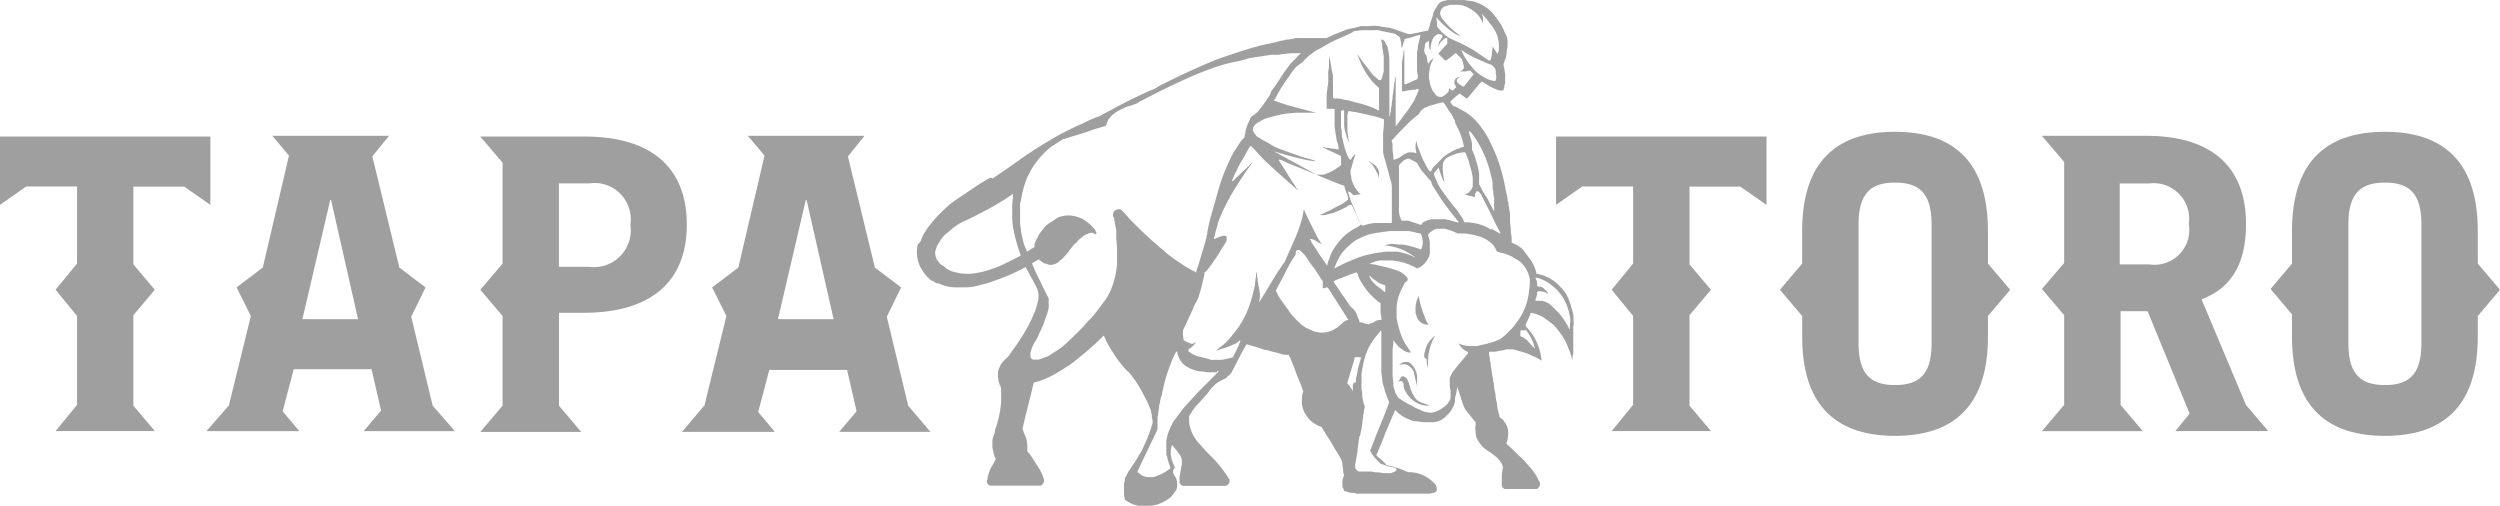 <svg xmlns="http://www.w3.org/2000/svg" viewBox="0 0 136.258 27.563"><defs><style>.a{fill:#9f9f9f;}</style></defs><g transform="translate(0 -0.3)"><path class="a" d="M154.008,17.824v-.26a1.263,1.263,0,0,0-.087-.389,3.81,3.81,0,0,0-.216-.649,1.647,1.647,0,0,0-.389-.563,2.227,2.227,0,0,0-1.082-.692c-.087,0-.13-.043-.216-.043a.042.042,0,0,1-.043-.043v-.043a2.3,2.3,0,0,0-.346-.736l-.043-.043a2.4,2.4,0,0,0-.26-.346c0-.043-.043-.043-.043-.087a1.815,1.815,0,0,0-.606-.389.042.042,0,0,1-.043-.043v-.087a1.472,1.472,0,0,0-.043-.433v-.173c0-.13-.043-.3-.043-.433v-.389c0-.087-.043-.216-.043-.3s-.043-.173-.043-.26a.26.26,0,0,0-.043-.173,1.555,1.555,0,0,0-.087-.476,10.776,10.776,0,0,0-.389-1.6,10.568,10.568,0,0,0-.433-1.038,5.1,5.1,0,0,0-.476-.822,4.584,4.584,0,0,0-.433-.519,2.778,2.778,0,0,0-.563-.433c-.173-.087-.3-.173-.476-.26h-.043c-.043,0-.043-.043-.087-.043-.043-.043-.087-.13-.13-.173h0V5.839a.042.042,0,0,1,.043-.043,2.8,2.8,0,0,1,.389-.346l.043-.043h.043a.042.042,0,0,1,.043.043c.087.043.173.13.26.173l.043.043h.043l.043-.043.649-.779.087-.087h.043c.043,0,.043.043.087.043a3.805,3.805,0,0,0,.433.26,2.108,2.108,0,0,0,.3.13.549.549,0,0,0,.26.043h.043a.042.042,0,0,0,.043-.043V5.146c.043-.043.043-.087.043-.173,0-.043.043-.13.043-.173V4.367c0-.087-.043-.216-.043-.3s-.043-.13-.043-.216V3.762c.043-.087.043-.13.087-.216a1.537,1.537,0,0,0,.087-.433c0-.13.043-.216.043-.346V2.55a.815.815,0,0,0-.087-.346,2.109,2.109,0,0,1-.13-.3c-.043-.043-.043-.087-.087-.173a5.755,5.755,0,0,0-.606-.822,2.4,2.4,0,0,0-.346-.26,2.021,2.021,0,0,0-.433-.216,1.263,1.263,0,0,0-.389-.087c-.087,0-.216-.043-.3-.043h-.865c-.087,0-.13.043-.216.043a.551.551,0,0,0-.389.3c-.043.087-.087.13-.13.216a.615.615,0,0,0-.087.26l-.13.389c-.043.087-.043.216-.087.3,0,.043-.043.087-.043.13a.042.042,0,0,1-.043.043H146c-.3.043-.563.13-.865.173h-.13c-.043,0-.087-.043-.13-.043-.26-.087-.476-.173-.736-.26-.13-.043-.3-.043-.433-.087a.549.549,0,0,1-.26-.043h-.043a2.446,2.446,0,0,0-.563,0H142.5a.39.39,0,0,0-.216.043c-.216.043-.389.087-.606.13l-.649.26c-.13.043-.26.13-.389.173-.043,0-.043.043-.087.043h-1.514a.953.953,0,0,0-.346.043c-.087,0-.173.043-.26.043a.39.39,0,0,0-.216.043,1.263,1.263,0,0,0-.389.087c-.216.043-.389.087-.606.13-.26.043-.476.13-.692.173-.692.216-1.385.433-2.077.692-1.038.433-2.077.909-3.072,1.428a1.881,1.881,0,0,1-.3.173c-.043,0-.087.043-.13.043q-1.168.519-2.337,1.168l-.26.13c-.043.043-.087.043-.13.087a6.9,6.9,0,0,0-1,.433c-.433.173-.822.389-1.255.606-.519.3-1.038.606-1.558.952l-.389.26c-.606.433-1.212.865-1.817,1.255-.433.26-.822.519-1.255.779a2.477,2.477,0,0,1-.649.692c0,.043.043.087.043.173.043.26.087.476.13.736.389-.173.779-.346,1.168-.563a14.608,14.608,0,0,0,1.774-1.038l.043-.043h0v.216a2.857,2.857,0,0,0-.043.606v.563a3.34,3.34,0,0,0,.087.649,8.247,8.247,0,0,0,.433,1.471,3.835,3.835,0,0,0,.346.736,4.717,4.717,0,0,0,.26.476c.043.13.13.216.173.346.043.087.087.13.087.216a.736.736,0,0,1,.043.3.953.953,0,0,1-.043.346,4.019,4.019,0,0,1-.173.563c-.087.173-.173.389-.26.563a11.094,11.094,0,0,1-.952,1.514c-.043.087-.13.173-.173.26l-.087.087-.087.087-.043.043-.13.13a1.341,1.341,0,0,0-.26.563v.216a1.538,1.538,0,0,0,.087.433c0,.043,0,.043.043.087a.736.736,0,0,1,.043.3v.606c0,.13-.043.26-.043.389a6.916,6.916,0,0,1-.216.909,1.018,1.018,0,0,0-.087.346c0,.043-.043.087-.043.13a.815.815,0,0,0-.087.346v.3c0,.087.043.173.043.26.043.087.043.216.087.3a.042.042,0,0,0,.043.043v.087c0,.043-.043.043-.043.087-.087.173-.173.3-.26.476l-.13.389a.39.39,0,0,1-.043.216v.043a.288.288,0,0,0,.173.216h2.726c.087,0,.13-.043.173-.13.043-.043.043-.087.043-.173v-.043c0-.043-.043-.087-.043-.13a2.907,2.907,0,0,0-.26-.519c-.173-.26-.346-.563-.519-.779-.043-.043-.043-.087-.087-.087v-.13a2.106,2.106,0,0,0-.043-.519c-.043-.173-.13-.3-.173-.476,0-.043-.043-.043-.043-.087v-.043c.043-.173.087-.346.13-.563l.26-1.038c.087-.3.13-.563.216-.865v-.043h.043a4.426,4.426,0,0,0,.909-.346c.26-.13.519-.3.736-.433a5.757,5.757,0,0,0,.822-.606A14.405,14.405,0,0,0,128.3,18.69l.087-.087h.043v.043a5.543,5.543,0,0,0,.476.865,5.756,5.756,0,0,0,.606.822c.087.087.13.173.216.216l.087.087a6.612,6.612,0,0,1,.822,1.3,4.367,4.367,0,0,1,.3.649.26.26,0,0,1,.043.173.549.549,0,0,1,.043.26c0,.087.043.13.043.216v.13a8.559,8.559,0,0,1-.519,1.341,1.754,1.754,0,0,1-.216.389,3.8,3.8,0,0,1-.26.433c-.043.087-.13.173-.173.26s-.13.173-.173.26l-.13.26a.26.26,0,0,0-.043.173c0,.043-.043.13-.043.173v.606a1.874,1.874,0,0,0,.043.216v.043c0,.043,0,.043.043.043a1.754,1.754,0,0,0,.389.216,2.758,2.758,0,0,0,.3.087h.692c.087,0,.173-.043.26-.043a2.647,2.647,0,0,0,.519-.216c.087-.043.173-.13.26-.173a1.147,1.147,0,0,0,.216-.26c.043-.043.087-.13.13-.173a.642.642,0,0,0,.043-.3v-.087a.8.8,0,0,0-.087-.3c-.043-.043-.043-.087-.087-.13,0-.043-.043-.087-.043-.13v-.087c0-.043,0-.087.043-.087,0-.043.043-.043.043-.087v-.043c0-.043-.043-.043-.043-.087a2.981,2.981,0,0,1-.13-.346c0-.087-.043-.173-.043-.26h0a1.472,1.472,0,0,1,.043-.433v-.043h.043c.087.087.173.216.26.3.043.087.13.173.173.26a.615.615,0,0,1,.087.26v.173c0,.087-.043.173-.043.26a1.874,1.874,0,0,1-.043.216c0,.087-.043.216-.043.3v.26a.338.338,0,0,0,.173.173h2.293a.238.238,0,0,0,.216-.13c.043-.043.043-.087.043-.173,0-.043,0-.043-.043-.087,0-.043-.043-.043-.043-.087a6.189,6.189,0,0,0-.476-.649,5.183,5.183,0,0,0-.476-.519l-.173-.173c-.173-.173-.3-.346-.476-.519a2.628,2.628,0,0,1-.3-.433,2.109,2.109,0,0,1-.173-.476.953.953,0,0,1-.043-.346v-.216c.043-.043.043-.087.087-.13a2.778,2.778,0,0,1,.433-.563c.13-.13.26-.3.389-.433l.087-.087a2.4,2.4,0,0,1,.26-.346,1.7,1.7,0,0,1,.433-.346l.26-.13c.043,0,.043-.043.087-.043l.043-.043c0-.043.043-.043.087-.087l.087-.087.043-.043c0-.043.043-.043.043-.087.26-.476.476-.952.736-1.385,0-.043.043-.043.043-.087h.087c.216.087.476.13.692.216a1.018,1.018,0,0,0,.346.087c.26.087.519.13.779.216a.844.844,0,0,0,.346.043h.043a.042.042,0,0,1,.043.043c0,.043,0,.043.043.087l.26.649c.13.389.3.736.433,1.125.043.087.043.087,0,.173a2.106,2.106,0,0,0-.043.519,1.152,1.152,0,0,0,.13.519,1.921,1.921,0,0,0,.346.476,1.787,1.787,0,0,0,.476.3c.043,0,.043,0,.087.043h.043c0,.043.043.043.043.087.173.3.389.606.563.909.13.26.3.476.433.736a.615.615,0,0,1,.087.26c0,.13.043.26.043.389a.39.39,0,0,0,.043.216v.043c0,.043-.043.087-.043.13s-.043.087-.043.13v.389a.042.042,0,0,1,.043.043c0,.043,0,.043.043.087v.043c0,.043.043.043.087.043a.151.151,0,0,1,.087.043c.087,0,.13.043.216.043a.736.736,0,0,1,.3.043h3.851a.736.736,0,0,0,.3-.043.159.159,0,0,0,.13-.043.042.042,0,0,0,.043-.043c.043,0,.043-.043.043-.087v-.13c-.043-.043-.043-.13-.087-.173l-.13-.13a2.4,2.4,0,0,0-.346-.26,1.968,1.968,0,0,0-.822-.26h-.173c-.087-.043-.216-.087-.3-.13a4.254,4.254,0,0,0-.692-.216c-.043,0-.13-.043-.173-.043s-.043,0-.043-.043l-.043-.043a3.9,3.9,0,0,0-.433-.389l-.043-.043v-.043a.151.151,0,0,1,.043-.087c.13-.346.3-.692.433-1.082.173-.389.346-.822.519-1.212a.042.042,0,0,1,.043-.043h0l.043.043a1.712,1.712,0,0,0,.649.433,1.152,1.152,0,0,0,.519.13,2.467,2.467,0,0,0,.563.043h.173a1.043,1.043,0,0,0,.779-.3l.216-.216a1.6,1.6,0,0,0,.3-.606v-.087a.549.549,0,0,1,.043-.26c.043-.173.043-.3.087-.476v-.043h0v.087c.13.346.216.692.346,1.038l.087.173.519.649c.043.043.043.043.043.087v.087a1.442,1.442,0,0,0,0,.433.835.835,0,0,0,.13.433,2.377,2.377,0,0,0,.3.389c.043.043.13.087.173.13s.087.043.13.087a2.4,2.4,0,0,1,.346.26c.087.043.13.13.216.216.043.043.087.13.13.173,0,.043.043.087.043.13s.043.087,0,.13c0,.13-.043.3-.043.433v.433a.237.237,0,0,0,.173.26h1.688c.087,0,.13-.043.173-.13a.159.159,0,0,0,.043-.13.26.26,0,0,0-.043-.173c-.043-.043-.043-.087-.087-.173a3.072,3.072,0,0,0-.433-.606c-.13-.13-.216-.26-.346-.389l-.13-.13c-.26-.216-.476-.476-.736-.692l-.043-.043v-.043c0-.043.043-.087.043-.13a1.775,1.775,0,0,0,.043-.476.911.911,0,0,0-.216-.563.338.338,0,0,0-.173-.173l-.087-.087v-.043c0-.043-.043-.13-.043-.173a2.172,2.172,0,0,1-.087-.519,2.172,2.172,0,0,1-.087-.519,2.532,2.532,0,0,1-.087-.563c-.043-.13-.043-.3-.087-.433,0-.13-.043-.216-.043-.346,0-.087-.043-.13-.043-.216a.549.549,0,0,0-.043-.26.845.845,0,0,0-.043-.3v-.13a.042.042,0,0,1,.043-.043h.13a.953.953,0,0,0,.346-.043,1.9,1.9,0,0,0,.433-.087h.346c.173.043.3.087.476.13a3,3,0,0,1,.563.216,2.022,2.022,0,0,1,.433.216.042.042,0,0,1,.043.043h.043V19.9a3.151,3.151,0,0,0-.3-1.038,2.843,2.843,0,0,0-.519-.736l-.043-.043V18c.043-.13.13-.26.173-.389.043-.043.043-.13.087-.173v-.043a.042.042,0,0,1,.043-.043,1.912,1.912,0,0,1,.692.26l.519.389a4.6,4.6,0,0,1,.389.476,2.993,2.993,0,0,1,.433.822,2.44,2.44,0,0,1,.173.519c0,.043,0,.043.043.087h0v-.043a.549.549,0,0,1,.043-.26V18.084C154.051,17.824,154.008,17.824,154.008,17.824ZM148.3,7.44h0a.134.134,0,0,0,.087.043,2.4,2.4,0,0,1,.26.346,5.543,5.543,0,0,1,.476.865,6.308,6.308,0,0,1,.3.822l.13.519a1.2,1.2,0,0,1,.043.389.736.736,0,0,0,.043.3v.043a.736.736,0,0,0,.043.3v.736h0l-.043-.043c-.087-.216-.216-.389-.3-.606-.043-.043-.043-.087-.087-.13a4.325,4.325,0,0,1-.346-.606c0-.043-.043-.043-.043-.087V9.776a3.665,3.665,0,0,0-.173-.736,2.109,2.109,0,0,0-.173-.476c0-.043-.043-.087-.043-.13v-.26a1.264,1.264,0,0,0-.087-.389,1.945,1.945,0,0,1-.087-.346Zm-.173,1.212a3.391,3.391,0,0,1,.216.606c.043.173.087.3.13.476,0,.087.043.173.043.26v.389a.26.26,0,0,1-.043.173c0,.043-.043.087-.087.13a.432.432,0,0,1-.216.173c-.043,0-.043,0-.087.043h0a.159.159,0,0,1,.13.043c.087,0,.13.043.216.043.043,0,.087.043.173.043h.043V10.9c0-.043,0-.087.043-.087v-.043c0-.043.043-.043.087-.043h.043l.043.043c.043.043.043.087.087.087.043.043.043.13.087.173l.26.519c.216.389.389.822.606,1.212l.13.26h-.043c-.173-.087-.3-.173-.476-.26h0v.043h-.043l-.043-.043a2.679,2.679,0,0,0-.822-.3c-.087,0-.216-.043-.3-.043h-.216a.042.042,0,0,1-.043-.043c-.043-.043-.043-.13-.087-.173-.043-.087-.13-.173-.173-.26a2.377,2.377,0,0,0-.3-.389c-.13-.173-.3-.389-.433-.563-.087-.13-.216-.3-.3-.433a2.909,2.909,0,0,1-.26-.519c-.043-.087-.043-.13-.087-.216V9.733h0c.087-.087.173-.216.26-.3h0v.043l.13.389c.043.087.043.13.087.216,0,.043.043.087.087.13h0c0-.087-.043-.173-.043-.26a2.856,2.856,0,0,1-.043-.606.39.39,0,0,1,.043-.216c0-.043.043-.043.043-.087.043-.043.043-.087.13-.13.043-.043.087-.043.13-.087.13-.043.216-.087.346-.13a1.28,1.28,0,0,1,.433-.087h.043C148.123,8.608,148.123,8.608,148.123,8.651Zm-4.414,5.019c.087,0,.216.043.3.043a3.187,3.187,0,0,1,.606.173,3.579,3.579,0,0,1,.692.389l.043.043h-.043a.042.042,0,0,1-.043-.043,3.808,3.808,0,0,0-.649-.216,1.075,1.075,0,0,0-.346-.043h-.3a1.775,1.775,0,0,0-.476.043c-.13,0-.216.043-.346.043-.173.043-.389.087-.562.13a9.387,9.387,0,0,0-1.514.649c-.043,0-.043.043-.087.043h0v-.043a3.277,3.277,0,0,1,.389-.779,3.76,3.76,0,0,1,.736-.692,4.368,4.368,0,0,1,.649-.3,3.032,3.032,0,0,1,.606-.13c.087,0,.173-.043.26-.043.13,0,.26-.043.389-.043h.909a.736.736,0,0,1,.3.043.26.26,0,0,1,.173.043c.087,0,.173.043.26.043a.042.042,0,0,1,.043.043,1.263,1.263,0,0,1,.087.389v.087a.815.815,0,0,1-.087.346h-.043a4.727,4.727,0,0,0-.736-.216,1.2,1.2,0,0,0-.389-.043c-.173,0-.3-.043-.476-.043-.13.043-.26.043-.346.087Zm-.433,2.207-.26-.26c-.043-.087-.087-.13-.13-.216v-.087a1.617,1.617,0,0,0,.3.26c.087.043.173.13.26.173s.173.043.216.087h.043l.043.043h0v.3l-.043.043h0A2.5,2.5,0,0,0,143.276,15.877Zm.26,1.817h0c0,.043,0,.043-.043.043h-.087c-.043,0-.13.043-.173.043-.043.043-.087.043-.13.087a.159.159,0,0,1-.13.043c-.043,0-.043.043-.087.043a.06.06,0,0,1-.087,0h-.13a.615.615,0,0,0-.26-.087h-.043l-.043-.043v-.043c0-.043,0-.043-.043-.087a2.981,2.981,0,0,0-.13-.346.636.636,0,0,0-.216-.26L141.849,17c-.13-.173-.26-.389-.389-.563-.173-.216-.3-.476-.476-.692,0-.043-.043-.043-.043-.087v-.043c.043,0,.043,0,.087-.043.13-.043.216-.087.346-.13.216-.087.433-.173.692-.26.043,0,.043,0,.087-.043h.043c0,.043,0,.043.043.087a1.6,1.6,0,0,0,.216.476,3.745,3.745,0,0,0,.3.433,3.458,3.458,0,0,0,.563.563c.043.043.087.087.13.087l.043.043v.563A.845.845,0,0,1,143.536,17.695ZM142.411,10.9l-.087-.087a1.554,1.554,0,0,1-.3-.433,1.375,1.375,0,0,1-.13-.389c0-.087-.043-.216-.043-.3a.39.39,0,0,1,.043-.216c.043-.173.087-.3.13-.476.043-.087.043-.173.087-.26V8.694h0a1.148,1.148,0,0,0-.216.26.042.042,0,0,1-.043.043h-.043a.042.042,0,0,0-.043-.043c-.043-.087-.087-.216-.13-.3a5.233,5.233,0,0,1-.216-.779,1.075,1.075,0,0,1-.043-.346.549.549,0,0,0-.043-.26V6.358l.043-.043h.087a.042.042,0,0,1,.043.043v.736a1.556,1.556,0,0,0,.087.476c.043.087.043.216.087.3.043.043.043.13.087.173h0c0-.087-.043-.173-.043-.26,0-.13-.043-.26-.043-.389V6.661a.549.549,0,0,1,.043-.26V6.358h.087c.173.043.346.043.476.087.216.043.389.087.606.13l.519.13c.087.043.13.043.216.087h.043v.043a3.722,3.722,0,0,1-.043.692v.952a.845.845,0,0,0,.043.3v.043c.043.087.043.173.087.26.043.216.13.433.173.649.043.173.087.346.13.476a1.2,1.2,0,0,1,.043.389v1.817a.042.042,0,0,1-.043.043h-.779a1.96,1.96,0,0,0-.692.13h-.13a.042.042,0,0,0-.043-.043c-.087-.216-.173-.389-.26-.606-.087-.26-.216-.476-.3-.736l-.13-.389v-.087h0c.043,0,.043.043.087.043.087.043.13.13.216.173a1.9,1.9,0,0,1,.389-.043Zm3.289,1.644h-.043c-.043,0-.087-.043-.13-.043l-.389-.13a.642.642,0,0,0-.3-.043h-.173a.042.042,0,0,1-.043-.043c0-.043-.043-.043-.043-.087s-.043-.087-.043-.13a1.2,1.2,0,0,1-.043-.389V9.3l.26-.26c.043,0,.043-.043.087-.043a.151.151,0,0,0,.087-.043h.043a.26.26,0,0,1,.173.043l.26.13c.043.043.087.043.087.087.043.043.043.087.087.13.043.087.087.13.13.216s.13.13.173.216c.13.13.216.26.346.389l.043.043v.043h0c0,.087.043.13.087.216.173.26.3.476.476.736.043.043.043.087.087.13.26.346.519.692.779,1l.043.043v.043h-.087c-.13-.043-.3-.087-.433-.13-.087,0-.173-.043-.26-.043h-.649a1.275,1.275,0,0,0-.563.216C145.786,12.5,145.743,12.545,145.7,12.545Zm4.067-7.875h0a.042.042,0,0,1-.043.043h-.043a1.275,1.275,0,0,1-.563-.216,1.921,1.921,0,0,1-.476-.346,4.6,4.6,0,0,1-.389-.476,2.76,2.76,0,0,1-.346-.606V3.026h0a3.95,3.95,0,0,0,.563.346c.26.13.563.26.865.389.043,0,.087.043.13.043.13.043.173.13.26.216a.39.39,0,0,1,.043.216v.087A.463.463,0,0,1,149.767,4.67Zm-3.245-3.418h0c.043.043.087.043.087.087l.26.26a4.583,4.583,0,0,0,.519.433,1.754,1.754,0,0,0,.389.216h.043l-.043-.043a4.6,4.6,0,0,1-.476-.389,4.31,4.31,0,0,1-.433-.476c-.043-.043-.043-.087-.087-.13,0-.043-.043-.13-.043-.173a.393.393,0,0,1,.13-.3c.043-.043.087-.087.13-.087s.087-.043.13-.043a.549.549,0,0,1,.26-.043h.346a1.263,1.263,0,0,1,.389.087,2.453,2.453,0,0,1,.563.346,1.921,1.921,0,0,1,.346.476c0,.043.043.043.043.087h0V1.3a.615.615,0,0,0-.087-.26h0a3.9,3.9,0,0,1,.389.433c.087.13.173.216.26.346a2.021,2.021,0,0,1,.216.433c.043.13.043.216.087.346v.389a.327.327,0,0,1-.043.173V3.2s-.043.043-.043,0a.042.042,0,0,1-.043-.043c-.043-.043-.043-.087-.087-.13s-.043-.087-.087-.13a.042.042,0,0,0-.043-.043h0c0,.173-.043.3-.043.476,0,.043-.043.13-.043.173s0,.043-.043.087h-.087c-.173-.13-.389-.26-.563-.389a6.515,6.515,0,0,0-.736-.433c-.043-.043-.13-.043-.173-.087-.173-.087-.389-.173-.563-.26a1.554,1.554,0,0,1-.433-.3,2.8,2.8,0,0,1-.346-.389,1.48,1.48,0,0,0-.043-.476Zm-.649,1.774c0-.087.043-.173.043-.3,0-.043,0-.043.043-.087s.087-.087.13-.087h.043v.13a.736.736,0,0,0,.043.3c.043.087.043.13.087.216h0c0-.043,0-.087-.043-.087V2.9a1.264,1.264,0,0,1,.087-.389.328.328,0,0,1,.087-.173c.043-.043.043-.087.087-.087a.225.225,0,0,1,.173-.087h.043a.159.159,0,0,1,.13.043l.043.043V2.29c0,.043-.043.043-.043.087-.043.043-.087.13-.13.173a.642.642,0,0,0-.043.3V2.9h0V2.81c.043-.087.043-.13.087-.173.043-.087.13-.13.216-.216.043,0,.043-.043.087-.043s.087,0,.087.043v.26h0l-.043.043c-.13.13-.26.3-.389.433l-.043.043v.043l.043.043.3.3h.087a.042.042,0,0,0,.043-.043,2.378,2.378,0,0,0,.389-.3l.043-.043h.043l.26.26a.225.225,0,0,1,.087.173.159.159,0,0,1,.043.13c0,.043.043.13.043.173a.238.238,0,0,1-.13.216c-.043,0-.043.043-.087.043h.173a.736.736,0,0,0,.3-.043h.087a.042.042,0,0,1,.043.043l.13.13v.043h0l-.519.649h-.043c-.087-.043-.13-.087-.216-.13L147.69,4.8a.134.134,0,0,1-.043-.087V4.67c0-.043.043-.087.087-.13.043,0,.043-.043.087-.043h0a.26.26,0,0,0-.173.043h0a.262.262,0,0,0-.13.26.159.159,0,0,0,.043.13.134.134,0,0,0,.043.087V5.06l-.087.087-.087.087h-.043c-.043-.043-.13-.087-.173-.13h0v.043a.26.26,0,0,1-.043.173l-.043.043a.944.944,0,0,1-.216.173.159.159,0,0,1-.13.043h-.087a.328.328,0,0,1-.173-.087c-.043-.043-.087-.087-.087-.13l-.087-.087a1.55,1.55,0,0,1-.173-.476c0-.087-.043-.173-.043-.26V4.367c0-.13.043-.26.043-.389a1.808,1.808,0,0,1,.173-.433l.043-.043h-.043a.521.521,0,0,0-.216.216.042.042,0,0,1-.043.043h0a.151.151,0,0,0-.043-.087c0-.13-.043-.216-.043-.346A.36.36,0,0,1,145.873,3.026Zm-.043,3.2A.328.328,0,0,1,146,6.141c.087-.043.13-.087.216-.087.13-.043.3-.087.433-.13a1.874,1.874,0,0,0,.216-.043h.043l.043.043c.13.173.216.346.346.519a.946.946,0,0,1,.13.216l.13.26v.087a4.109,4.109,0,0,1,.389.909c.043.13.043.216.087.346v.043h-.043c-.13.043-.216.087-.346.13a1.3,1.3,0,0,0-.346.173,1.921,1.921,0,0,0-.476.346l-.13.13-.216.216a.776.776,0,0,0-.216.3.042.042,0,0,1-.043.043h-.043a.042.042,0,0,0-.043-.043c-.043-.087-.13-.216-.173-.3a4.367,4.367,0,0,1-.3-.649c-.043-.13-.13-.3-.173-.476a1.874,1.874,0,0,1-.043-.216V7.916h0c0,.087-.043.216-.043.3a1.2,1.2,0,0,0,.043.389v.043H145.4a.39.39,0,0,0-.216-.043h-.087a.26.26,0,0,0-.173.043c-.043,0-.087.043-.13.043-.043.043-.13.087-.173.13a1.3,1.3,0,0,1-.346.173h-.087v-.13c0-.13-.043-.3-.043-.433V8.262A.549.549,0,0,0,144.1,8V7.959a.042.042,0,0,1,.043-.043c.3-.346.606-.649.909-.952a4.583,4.583,0,0,1,.519-.433A.624.624,0,0,1,145.829,6.228Zm-6.577-2.553a2.268,2.268,0,0,1,.476-.433,1.787,1.787,0,0,1,.476-.3c.216-.13.433-.26.692-.389.346-.173.692-.3,1.038-.476a.042.042,0,0,0,.043-.043c.043,0,.087-.043.13-.043.13,0,.26-.043.433-.043h.692a.736.736,0,0,1,.3.043l.649.13a.328.328,0,0,1,.173.087c.043,0,.043.043.087.043s.043.043.087.087a.159.159,0,0,1,.043.13c0,.043.043.13.043.173a.845.845,0,0,0,.043.3h0c0-.043.043-.13.043-.173.043-.087.043-.173.087-.26V2.464a.042.042,0,0,1,.043-.043c.043,0,.13-.043.173-.043.216-.043.389-.13.606-.173h.043V2.29l-.13.519a.736.736,0,0,1-.043.3V4.151c0,.087.043.216.043.3v.13h0a.042.042,0,0,0-.043.043c-.216.087-.389.173-.606.26h-.087v-1.9h0c0,.043,0,.043-.043.087V3.2a1.874,1.874,0,0,1-.043.216c0,.087-.043.216-.043.3V5.276h.087a.327.327,0,0,0,.173-.043c.13,0,.26-.043.389-.043a.26.26,0,0,0,.173-.043h.043a.042.042,0,0,1,.043.043.159.159,0,0,1-.043.13,2.11,2.11,0,0,1-.13.3,1.754,1.754,0,0,1-.216.389,3.741,3.741,0,0,1-.3.433c-.173.216-.346.476-.519.692a.042.042,0,0,1-.043.043h0V4.454c0,.043,0,.043-.043.087v.087c0,.087-.043.216-.043.3,0,.13-.043.26-.043.346,0,.13-.043.216-.043.346s-.043.216-.043.346-.043.216-.043.346c0,.087-.043.13-.043.216a.159.159,0,0,1-.043.13h0V3.545a2.922,2.922,0,0,0-.087-.606.331.331,0,0,0-.087-.216c-.043-.043-.043-.13-.087-.173l-.087-.087h-.087V2.55a.736.736,0,0,1,.043.3,1.874,1.874,0,0,0,.043.216c0,.13.043.216.043.346v.692a.39.39,0,0,1-.043.216,1.1,1.1,0,0,1-.087.3.042.042,0,0,1-.043.043h-.087c-.087-.043-.13-.13-.216-.173a2.166,2.166,0,0,1-.3-.346c-.13-.173-.3-.389-.433-.563-.043-.087-.13-.173-.173-.26a.042.042,0,0,0-.043-.043h0a4.272,4.272,0,0,0,.736,1.385,3.306,3.306,0,0,0,.389.389l.043.043V6.315h-.043a3.743,3.743,0,0,0-.736-.3c-.26-.087-.519-.13-.779-.216-.13-.043-.3-.043-.433-.087a1.2,1.2,0,0,0-.389-.043.159.159,0,0,1-.13-.043V5.579h0V4.54a.736.736,0,0,0-.043-.3c0-.087-.043-.13-.043-.216,0-.13-.043-.216-.043-.346-.043-.087-.043-.216-.087-.3h0v.389a1.623,1.623,0,0,1-.043.433v.433a1.623,1.623,0,0,1-.043.433h0c0,.13-.043.26-.043.433v.692a.042.042,0,0,0,.043.043h.389v.909c0,.13.043.26.043.389.043.173.043.3.087.476a1.018,1.018,0,0,1,.087.346v.087h-.043c-.087,0-.173-.043-.3-.043-.087,0-.173-.043-.3-.043a.26.26,0,0,1-.173-.043h-.043l.043.043c.26.13.563.26.822.389.043,0,.043.043.087.043l.043.043V9.3h0a3.609,3.609,0,0,1-.519.346c-.087.043-.216.087-.3.13a.549.549,0,0,1-.26.043h-.26a.151.151,0,0,1-.087-.043c-.692-.389-1.428-.779-2.12-1.168a.151.151,0,0,1-.087-.043h.043c.13.043.26.087.433.13.26.087.519.13.779.216.216.043.389.087.606.13.087,0,.216.043.3.043h.087c-.043,0-.043-.043-.087-.043-.26-.087-.476-.13-.736-.216-.346-.13-.736-.26-1.082-.389a2.643,2.643,0,0,1-.606-.3c-.13-.087-.26-.13-.389-.216-.087-.043-.13-.087-.216-.13a.338.338,0,0,1-.173-.173c-.043-.043-.087-.087-.087-.13a.159.159,0,0,1-.043-.13V7.267c.043-.043.043-.087.087-.13a.776.776,0,0,1,.3-.216,1.3,1.3,0,0,1,.346-.173c.173-.043.3-.087.476-.13.13-.043.26-.043.346-.087.087,0,.216-.043.3-.043h.043a4.7,4.7,0,0,1,.779-.043h.779c-.043,0-.13-.043-.173-.043-.346-.087-.649-.173-1-.26a10.441,10.441,0,0,1-1.082-.346h-.043s-.043-.043,0-.043a.042.042,0,0,1,.043-.043,7.566,7.566,0,0,1,.779-1.255,2.778,2.778,0,0,1,.433-.563A2.95,2.95,0,0,0,139.252,3.675Zm-8.221,9.736c-.389-.346-.779-.736-1.168-1.125-.13-.13-.26-.3-.389-.433l-.087-.087a.19.19,0,0,0-.216-.043.274.274,0,0,0-.26.216v.087a.159.159,0,0,0,.043.13c.043.173.043.3.087.476a1.334,1.334,0,0,1,.043.433v.26a6.39,6.39,0,0,1,.043.909v.476a4.708,4.708,0,0,1-.3,1.3,3.133,3.133,0,0,1-.476.822,9.507,9.507,0,0,1-.606.779l-.087.087-.216.216c-.043.043-.087.13-.13.173l-.13.13c-.346.346-.649.649-1,.952-.043.043-.13.087-.173.13-.173.13-.346.216-.519.346a1.537,1.537,0,0,1-.389.173c-.043,0-.087.043-.13.043a.39.39,0,0,1-.216.043h-.173a.186.186,0,0,1-.173-.173v-.216c.043-.087.043-.173.087-.26a1.3,1.3,0,0,1,.173-.346,2.021,2.021,0,0,0,.216-.433,4.807,4.807,0,0,0,.3-.692c.043-.173.13-.346.173-.519a.736.736,0,0,0,.043-.3v-.346a.159.159,0,0,0-.043-.13.151.151,0,0,0-.043-.087l-.26-.519c-.13-.3-.3-.606-.433-.909-.173-.433-.389-.909-.563-1.341,0-.043-.043-.087-.043-.173-.043-.13-.043-.216-.087-.346,0-.087-.043-.173-.043-.26v-.087a1.775,1.775,0,0,1-.043-.476v-.822a.39.39,0,0,1,.043-.216,5.81,5.81,0,0,1,.3-1.168,4.5,4.5,0,0,1,1.341-1.774c.216-.13.389-.26.606-.389a.159.159,0,0,1,.13-.043c.476-.173,1-.3,1.471-.476.216-.087.433-.13.692-.216.043,0,.043,0,.087-.043l.043-.043V7.05c.043-.087.043-.13.087-.216s.13-.13.173-.216c.087-.087.173-.13.216-.173a1.754,1.754,0,0,1,.389-.216,1.55,1.55,0,0,1,.476-.173c.087-.043.13-.043.216-.087a.328.328,0,0,0,.173-.087c.3-.173.606-.3.909-.476.779-.389,1.6-.779,2.423-1.125.216-.087.476-.173.692-.26a9.9,9.9,0,0,1,1.212-.346,4.051,4.051,0,0,0,.692-.173c.13-.043.3-.043.433-.087.13,0,.26-.043.346-.043s.173-.043.26-.043.173-.043.3-.043h.26a.736.736,0,0,0,.3-.043c.216,0,.389-.043.606-.043h.433l-.043.043c-.043.043-.13.087-.173.173l-.346.346a10.492,10.492,0,0,0-.606.865l-.26.389c-.043.043-.087.13-.13.173a.328.328,0,0,0-.087.173,1.085,1.085,0,0,1-.173.3,6.191,6.191,0,0,1-.476.649c-.043.087-.13.13-.173.173a.6.6,0,0,1-.173.13c-.043,0-.043.043-.087.087s-.043.043-.043.087a.151.151,0,0,1-.043.087,2.5,2.5,0,0,0-.216.606c0,.087-.043.173-.043.26v.043a1.694,1.694,0,0,0-.346.433l-.26.389c-.13.26-.26.519-.389.822a9.986,9.986,0,0,0-.433,1.212c-.13.476-.26.909-.389,1.385a7.538,7.538,0,0,0-.216.952c0,.087-.043.173-.043.26,0,.043-.043.087-.043.173l-.389,1.3-.13.389v.043h0c-.043,0-.043,0-.087-.043a4.323,4.323,0,0,1-.606-.346,10.5,10.5,0,0,1-.865-.606C131.637,13.93,131.334,13.671,131.031,13.411Zm3.635,7.14h0l-.043.043-1.082,1.082c-.26.3-.563.606-.822.909l-.389.519a1.518,1.518,0,0,0-.216.346,2.648,2.648,0,0,0-.216.519,1.537,1.537,0,0,0-.087.433v.563a.39.39,0,0,0,.043.216,2.8,2.8,0,0,0,.173.563v.087h0a2.453,2.453,0,0,1-.563.346c-.13.043-.216.087-.346.13h-.26a.731.731,0,0,1-.433-.13.6.6,0,0,0-.173-.13v-.087l.13-.26c.3-.649.606-1.255.909-1.9a.39.39,0,0,0,.043-.216V23.1c0-.13.043-.216.043-.346,0-.087.043-.173.043-.26a.39.39,0,0,1,.043-.216,1.264,1.264,0,0,1,.087-.389c.043-.13.043-.26.087-.389a7.4,7.4,0,0,1,.389-1.3,4.806,4.806,0,0,1,.3-.692l.043-.043s.043-.043.043,0v.087a1.462,1.462,0,0,0,.26.519,1.147,1.147,0,0,0,.26.216,1.537,1.537,0,0,0,.389.173,1.28,1.28,0,0,0,.433.087c.087,0,.216.043.3.043h.519c0-.087.043-.087.087-.043Zm2.25-3.851c0,.043-.043.043-.043.087h0c0-.087.043-.216.043-.3a1.2,1.2,0,0,0-.043-.389.39.39,0,0,0-.043-.216c0-.13-.043-.216-.043-.346,0-.087-.043-.216-.043-.3,0-.043,0-.043-.043-.087h0v.173c0,.13-.043.26-.043.389a1.9,1.9,0,0,1-.087.433,6.686,6.686,0,0,1-.3,1,4.854,4.854,0,0,1-.865,1.428,3.075,3.075,0,0,1-.649.649c-.087.043-.13.13-.216.173h0a.26.26,0,0,0,.173-.043,4.613,4.613,0,0,0,.822-.3.9.9,0,0,0,.26-.173l.043-.043h0v.087a7.057,7.057,0,0,1-.389.822v.043H135.4c-.13.043-.216.043-.346.087a1.472,1.472,0,0,1-.433.043h-.26a.324.324,0,0,1-.216-.043l-.519-.13a1.341,1.341,0,0,1-.562-.26.042.042,0,0,1-.043-.043v-.087l.043-.043a1.148,1.148,0,0,0,.26-.216c.043-.043.087-.087.087-.13h0c-.043,0-.043,0-.087.043a.2.2,0,0,1-.216,0,2.109,2.109,0,0,1-.3-.13l-.043-.043a1.472,1.472,0,0,1-.043-.433V18.3l.13-.26c.13-.3.3-.649.433-.952a1.3,1.3,0,0,1,.173-.346c.043-.043.043-.13.087-.173.043-.13.087-.3.13-.433.087-.26.13-.563.216-.865v-.043c0-.087,0-.087.087-.13a6.191,6.191,0,0,0,.476-.649c.173-.216.3-.476.476-.736.043-.087.087-.13.13-.216.043-.043.043-.087.043-.173v-.087a.093.093,0,0,0-.087-.087h-.087c-.043,0-.13.043-.173.043-.087.043-.13.043-.216.087-.043,0-.043.043-.087.043h-.043a.26.26,0,0,1,.043-.173c.043-.26.13-.476.173-.692a8.194,8.194,0,0,1,.389-.909c.173-.346.389-.736.606-1.082.26-.389.519-.822.822-1.212.043-.043.043-.087.087-.13V9.084h0v.043h0c-.346.346-.692.649-1.038,1-.043.043-.043.043-.087.043h0a.159.159,0,0,1,.043-.13,1.537,1.537,0,0,1,.173-.389A4.729,4.729,0,0,1,135.964,9c.13-.216.26-.476.389-.692l.043-.043h.043l.043.043c.216.216.433.476.649.692s.476.433.692.649c.346.3.736.649,1.082.952.043.043.043.043.087.043h0a.042.042,0,0,0-.043-.043c-.043-.043-.087-.087-.087-.13l-.26-.389-.649-1.038V9H138a1.537,1.537,0,0,1,.389.173c1,.389,1.99.822,2.986,1.212.173.043.13.043.173.173.043.173.13.346.173.519v.087a.042.042,0,0,1-.043.043.6.6,0,0,1-.173.13,1.085,1.085,0,0,1-.3.173c-.173.087-.389.216-.563.3-.13.043-.26.13-.389.173a.042.042,0,0,0-.043.043h.216l.519-.13a5.632,5.632,0,0,0,.736-.346.328.328,0,0,1,.173-.087h.043l.043.043c.087.216.216.433.3.649a1.3,1.3,0,0,0,.173.346v.043h0a.042.042,0,0,0-.043.043c-.043.043-.087.043-.13.087a2.887,2.887,0,0,0-1.168,1,2.2,2.2,0,0,0-.389.779.615.615,0,0,0-.087.26v.043h-.043c0-.043-.043-.043-.043-.087-.216-.3-.433-.606-.606-.909a1.518,1.518,0,0,1-.216-.346.042.042,0,0,0-.043-.043v-.043h.087c.087.043.173.043.216.087a1.88,1.88,0,0,0,.3.173c.043.043.087.043.087.087h0a3.949,3.949,0,0,1-.346-.563l-.389-.779c-.087-.173-.173-.346-.26-.563a.042.042,0,0,0-.043-.043h0v.043a4.525,4.525,0,0,1-.173.736,7.8,7.8,0,0,1-.346.909l-.519,1.168C137.695,15.358,137.348,16.05,136.916,16.7Zm4.543,1.168c-.087.087-.216.173-.3.26a1.754,1.754,0,0,1-.389.216,1.352,1.352,0,0,1-.952,0c-.13-.043-.26-.13-.389-.173a2.377,2.377,0,0,1-.389-.3,5.189,5.189,0,0,1-.476-.519c-.173-.26-.346-.476-.519-.736a1.754,1.754,0,0,1-.216-.389.042.042,0,0,0-.043-.043v-.043c0-.043.043-.043.043-.087.13-.26.3-.563.433-.822a7.4,7.4,0,0,1,.563-1,.159.159,0,0,0,.043-.13V14.06c0-.043,0-.043.043-.087,0-.043.043-.043.087-.043h.043c.043,0,.043,0,.087.043l.087.087.13.13c.043.043.087.13.13.173a5.251,5.251,0,0,0,.433.606c.13.216.26.389.389.606l.043.043v.346c0,.043,0,.043.043.043h.043c.043,0,.087-.043.13-.043h.043a.042.042,0,0,0,.043.043c.346.563.692,1.082,1.038,1.644a.042.042,0,0,0,.043.043v.043h0A.453.453,0,0,0,141.459,17.868Zm.519,3.418v.346h0a1.554,1.554,0,0,0-.3-.433h0v-.043c.043-.087.043-.173.087-.26.087-.346.216-.692.3-1.038,0-.043,0-.087.043-.087h.3s.043,0,0,.043v.043c-.043.173-.087.3-.13.476-.043.13-.043.26-.087.433a1.2,1.2,0,0,0-.043.389C142.022,21.113,142.022,21.2,141.978,21.286Zm1.947,1.038c-.3.822-.649,1.6-.952,2.423,0,.043-.043.043-.043.087v.043h0a1.554,1.554,0,0,0,.3.433l.216.216a.225.225,0,0,0,.173.087c.087.043.13.043.216.087.13.043.26.043.389.087.043,0,.087,0,.087.043a.042.042,0,0,1,.043.043v.043c0,.043-.043.043-.087.087a.134.134,0,0,1-.087.043c-.043,0-.087.043-.13.043h-.389c-.087,0-.216-.043-.3-.043h-.13c-.087,0-.173-.043-.26-.043h-.606a.238.238,0,0,1-.216-.13.26.26,0,0,1-.043-.173v-.087c.043-.13.043-.3.087-.433,0-.13.043-.216.043-.346s.043-.216.043-.346c0-.087.043-.216.043-.3a.159.159,0,0,1,.043-.13h0c.043-.13.043-.26.087-.346,0-.13.043-.216.043-.346s.043-.216.043-.346c0-.087.043-.216.043-.3s.043-.13.043-.216v-.087a.8.8,0,0,1-.087-.3.953.953,0,0,1-.043-.346c0-.087-.043-.216-.043-.3V20.68a6.724,6.724,0,0,1,.216-1,3.323,3.323,0,0,1,.606-1.082c.087-.087.13-.173.216-.26a.042.042,0,0,0,.043-.043h0v2.25c0,.13.043.26.043.389a1.537,1.537,0,0,0,.087.433c.043.087.043.216.087.3a2.982,2.982,0,0,0,.13.346v.043C143.969,22.195,143.969,22.281,143.926,22.325Zm7.486-4.024a.042.042,0,0,1,.043.043h0a2.759,2.759,0,0,1,.346.606c.043.087.043.173.087.26V19.3h0c-.043-.043-.043-.087-.087-.087-.087-.13-.216-.216-.3-.346-.043-.043-.087-.087-.13-.087a.368.368,0,0,0-.216-.13h0l-.043-.043v-.26a.042.042,0,0,1,.043-.043h.26Zm.173-2.164a3.338,3.338,0,0,1-.3,1.125,3.737,3.737,0,0,1-.433.692,2.168,2.168,0,0,1-.3.346l-.26.26c-.087.087-.173.13-.26.216-.087.043-.216.087-.3.13-.13.043-.3.087-.433.13-.173.043-.389.087-.563.13h-.389a1.332,1.332,0,0,1-.563-.13c-.043,0-.043,0-.087-.043h0c.087.087.13.173.216.26a.776.776,0,0,0,.3.216.042.042,0,0,1,.043.043h0v.043c-.043.087-.13.13-.173.216-.173.216-.389.433-.562.692a.6.6,0,0,0-.13.173c0,.043-.043.043-.043.087-.043.087-.087.13-.087.216v.346c0,.13.043.26.043.346v.389c0,.043-.043.087-.043.13-.043.043-.087.087-.087.13a1.951,1.951,0,0,1-.606.433c-.087.043-.173.043-.26.087h-.13c-.087,0-.173-.043-.26-.043a2.11,2.11,0,0,1-.3-.13,2.021,2.021,0,0,1-.433-.216,4.324,4.324,0,0,1-.606-.346h0a.338.338,0,0,1-.173-.173c-.043-.043-.043-.087-.087-.13-.043-.087-.043-.173-.087-.26a.843.843,0,0,1-.043-.346,3.275,3.275,0,0,1-.043-.649v-.519h0v-.563c0-.173.043-.346.043-.519V18.82h0c0,.043.043.043.043.087.087.087.13.173.216.26a2.4,2.4,0,0,0,.346.26.615.615,0,0,0,.26.087h.087c0-.043-.043-.043-.043-.087l-.26-.389a3.35,3.35,0,0,1-.3-.692c-.043-.173-.087-.3-.13-.476,0-.087-.043-.173-.043-.3v-.476a2.533,2.533,0,0,1,.087-.563,3.351,3.351,0,0,1,.3-.692.432.432,0,0,1,.173-.216l.043-.043v-.087c0-.043-.043-.087-.087-.13l-.087-.087c-.043-.043-.13-.087-.173-.13a2.11,2.11,0,0,0-.3-.13c-.13-.043-.3-.087-.433-.13-.173-.043-.389-.087-.563-.13-.13-.043-.26-.043-.433-.087h0c.13-.043.216-.087.346-.13a1.2,1.2,0,0,1,.389-.043h.476c.13,0,.216.043.346.043a3.576,3.576,0,0,1,.952.346.042.042,0,0,1,.043.043h.043a.7.7,0,0,0,.3-.173,1.227,1.227,0,0,0,.346-.476.642.642,0,0,0,.043-.3v-.433a1.263,1.263,0,0,0-.087-.389v-.087a1.042,1.042,0,0,1,.346-.26.549.549,0,0,1,.26-.043h.216a.39.39,0,0,1,.216.043,2.109,2.109,0,0,1,.476.173c.043,0,.043.043.087.043h.173a2.107,2.107,0,0,1,.519.043,3.6,3.6,0,0,1,.649.173l.26.13c.043.043.13.087.173.13a.977.977,0,0,1,.346.476l.043.043a.159.159,0,0,1,.13.043,2.13,2.13,0,0,1,.736.26c.13.087.216.13.346.216a1.5,1.5,0,0,1,.519.822.642.642,0,0,1,.043.3A2.126,2.126,0,0,1,151.584,16.137Zm2.207,2.12h0c-.043-.043-.043-.043-.043-.087a3.8,3.8,0,0,0-.26-.433,2.379,2.379,0,0,0-.3-.389l-.389-.389a.905.905,0,0,0-.26-.173.8.8,0,0,0-.3-.087h-.26c-.043,0-.043,0-.043-.043v-.043a.815.815,0,0,0,.087-.346v-.043l.043-.043h0a.932.932,0,0,1,.476.087.042.042,0,0,1,.043.043h.043c0-.043-.043-.043-.043-.087l-.173-.173a.393.393,0,0,0-.3-.13h-.043a.042.042,0,0,1-.043-.043v-.13a.615.615,0,0,0-.087-.26v-.043h.087a2.155,2.155,0,0,1,.822.433A2.39,2.39,0,0,1,153.661,17a1.951,1.951,0,0,1,.13.476,1.2,1.2,0,0,1,.043.389c-.043.13,0,.26-.043.389Z" transform="translate(-68.246)"/><path class="a" d="M172.5,34.9Z" transform="translate(-97.859 -19.628)"/><path class="a" d="M160.643,19.2h0Z" transform="translate(-91.108 -10.722)"/><path class="a" d="M156.2,43.3Z" transform="translate(-88.612 -24.394)"/><path class="a" d="M178.3,38.336v-.087a1.333,1.333,0,0,1,.13-.563c0-.043,0-.043.043-.087h0v.043c0,.043.043.13.043.173a4.729,4.729,0,0,0,.216.736c.043.13.087.216.13.346a.946.946,0,0,0,.13.216v.043h-.087a.615.615,0,0,1-.26-.087.625.625,0,0,1-.3-.433C178.3,38.6,178.3,38.465,178.3,38.336Z" transform="translate(-101.149 -21.16)"/><path class="a" d="M177.658,49.3a1.263,1.263,0,0,1-.389-.087,1.37,1.37,0,0,1-.519-.346,1.315,1.315,0,0,1-.216-.3.7.7,0,0,1-.13-.389.159.159,0,0,0-.043-.13.093.093,0,0,0-.087-.087.159.159,0,0,0-.13.043l-.043.043h0l.13-.26.043-.043.043-.043h.087c.043,0,.043.043.087.043l.087.087c.043.043.043.13.087.173.043.087.043.173.087.26a.615.615,0,0,0,.087.26.328.328,0,0,0,.087.173.764.764,0,0,0,.346.389,2.983,2.983,0,0,0,.346.13.549.549,0,0,0,.26.043h-.043C177.7,49.3,177.7,49.3,177.658,49.3Z" transform="translate(-99.901 -26.89)"/><path class="a" d="M179.4,43.725a.736.736,0,0,1,.043-.3,1.362,1.362,0,0,1,.346-.649l.173-.173h0v.043a2.679,2.679,0,0,0-.3.822,1.075,1.075,0,0,0-.043.346v.043a2.085,2.085,0,0,0,0,.519h0a1.263,1.263,0,0,1-.087-.389v-.13C179.4,43.812,179.4,43.768,179.4,43.725Z" transform="translate(-101.773 -23.997)"/><path class="a" d="M176.157,46.073h0a.7.7,0,0,1,.3-.173h.173a.328.328,0,0,1,.173.087l.13.13c.043.043.043.087.087.13.043.087.043.13.087.216a.953.953,0,0,1,.043.346v.519h0v-.087c-.043-.26-.13-.519-.173-.779,0-.043,0-.043-.043-.087,0-.043-.043-.087-.087-.13a.776.776,0,0,0-.3-.216H176.5a.744.744,0,0,0-.346.043Z" transform="translate(-99.915 -25.869)"/><path class="a" d="M176.1,46.257Z" transform="translate(-99.901 -26.053)"/><path class="a" d="M157.7,20.9Z" transform="translate(-89.463 -11.686)"/><path class="a" d="M150.5,43.8Z" transform="translate(-85.378 -24.677)"/><path class="a" d="M157.675,20.9Z" transform="translate(-89.438 -11.686)"/><path class="a" d="M163.3,24.6Z" transform="translate(-92.64 -13.785)"/><path class="a" d="M163.257,24.557h0c-.043-.043,0-.043,0,0Z" transform="translate(-92.597 -13.743)"/><path class="a" d="M172.963,21.465v.173h0v-.087a1.3,1.3,0,0,0-.173-.433,1.554,1.554,0,0,0-.3-.433L172.4,20.6h0a.151.151,0,0,1,.087.043c.087.043.173.13.26.173a.942.942,0,0,1,.216.346Z" transform="translate(-97.802 -11.516)"/><path class="a" d="M171.4,24.9Z" transform="translate(-97.235 -13.956)"/><path class="a" d="M170.775,19.7Z" transform="translate(-96.869 -11.006)"/><path class="a" d="M183.943,4.843h0A.042.042,0,0,1,183.9,4.8h0l.043.043Z" transform="translate(-104.326 -2.553)"/><path class="a" d="M183.9,4.9Z" transform="translate(-104.326 -2.61)"/><path class="a" d="M195,37.4Z" transform="translate(-110.623 -21.047)"/><g transform="translate(49.977 9.993)"><path class="a" d="M115.76,25.989a1.754,1.754,0,0,1,.216-.389,1.315,1.315,0,0,1,.216-.3,5.264,5.264,0,0,1,.649-.736,5.36,5.36,0,0,1,.952-.779L118.962,23c.173-.087.346-.216.519-.3h.087a3.981,3.981,0,0,0,1.082.822c-.433.216-.865.433-1.255.649s-.736.433-1.125.692c-.26.173-.476.346-.736.519-.173.13-.3.26-.476.389a1.882,1.882,0,0,0-.26.3c-.043.087-.087.13-.13.216a.916.916,0,0,0-.13.3.47.47,0,0,0-.043.216.815.815,0,0,0,.087.346c.043.043.087.13.13.173a.432.432,0,0,0,.216.173c.087.043.13.13.216.173a1.3,1.3,0,0,0,.433.173,2.532,2.532,0,0,0,.563.087,2.661,2.661,0,0,0,.606-.043,4.564,4.564,0,0,0,.822-.216,4.689,4.689,0,0,0,.822-.346,8.724,8.724,0,0,0,1.385-.779c.043,0,.043-.043.087-.043s.043-.043.043-.087a.626.626,0,0,1,.087-.3c0-.043,0-.043.043-.087,0-.043.043-.043.043-.087.043-.043.043-.13.087-.173.087-.13.216-.26.3-.389a1.921,1.921,0,0,1,.476-.346c.043-.043.13-.087.173-.13.087-.043.13-.087.216-.087a1.473,1.473,0,0,1,.865,0,2.981,2.981,0,0,1,.346.13c.043.043.087.043.13.087a2.268,2.268,0,0,1,.476.433c.043.043.087.087.087.13s.043.043.043.087v.043c0,.043-.043.087-.043.043-.043,0-.043,0-.087-.043a.276.276,0,0,0-.26,0c-.043,0-.087.043-.13.043-.043.043-.13.043-.173.087-.087.087-.216.173-.3.26-.043.043-.087.13-.173.173l-.087.087c-.087.13-.173.216-.26.346a3.9,3.9,0,0,1-.389.433c-.087.043-.13.13-.216.173s-.13.087-.216.087a.366.366,0,0,1-.3,0c-.043,0-.087-.043-.173-.043a.905.905,0,0,1-.26-.173.042.042,0,0,1-.043-.043h-.043c-.043,0-.043.043-.087.043-.346.216-.649.389-1,.563a8.78,8.78,0,0,1-1.125.476,6.128,6.128,0,0,1-.952.3,2.717,2.717,0,0,1-.822.13h-.606a2.172,2.172,0,0,1-.519-.087,2.982,2.982,0,0,1-.346-.13h-.087l-.173-.087c0-.043,0-.043-.043-.043h-.043a2.051,2.051,0,0,1-.433-.433c-.087-.13-.13-.216-.216-.346a1.933,1.933,0,0,1-.13-1.212A.6.6,0,0,0,115.76,25.989Z" transform="translate(-115.5 -22.7)"/></g><g transform="translate(0 7.699)"><path class="a" d="M0,17.5v3.721l1.428-1H4.2v4.2L3.029,25.851,4.2,27.279v4.846L3.029,33.553H8.438L7.269,32.169V27.236l1.168-1.385L7.269,24.467v-4.24h2.769l1.428,1V17.5Z" transform="translate(0 -17.457)"/><path class="a" d="M38.332,32.112l-1.168-4.846.779-1.6-1.428-1.082-1.471-6.058.909-1.125H29.591l.909,1.082-1.428,6.1-1.428,1.082.779,1.558-1.212,4.933v-.043L26,33.5h5.063l-.909-1.082.606-2.293H35l.519,2.25L34.568,33.5h4.976Zm-7.1-4.716L32.75,20.9h.043L34.265,27.4Z" transform="translate(-14.75 -17.4)"/><path class="a" d="M98.232,32.112l-1.168-4.846.779-1.6-1.428-1.082-1.471-6.058.909-1.125H89.491l.909,1.082-1.428,6.1-1.428,1.082.779,1.558-1.212,4.933v-.043L85.9,33.54h5.063l-.909-1.082.606-2.293H94.9l.519,2.25-.952,1.125h4.976Zm-7.1-4.716L92.65,20.9h.043L94.165,27.4Z" transform="translate(-48.731 -17.4)"/><path class="a" d="M66.168,17.5H60.5l1.212,1.428v5.5L60.5,25.851l1.212,1.428v4.89L60.5,33.6H66l-1.212-1.428V27.106h1.341c3.765,0,5.625-1.774,5.625-4.8S69.933,17.5,66.168,17.5Zm.26,7.1H64.784V20.053h1.644a1.977,1.977,0,0,1,2.25,2.25A2.008,2.008,0,0,1,66.428,24.6Z" transform="translate(-34.321 -17.457)"/></g><g transform="translate(84.81 7.483)"><path class="a" d="M235.537,24.083V22.309c0-3.981-2.077-5.409-5.063-5.409s-5.063,1.428-5.063,5.409v1.774L224.2,25.511l1.212,1.428v1.125c0,3.981,2.077,5.409,5.063,5.409s5.063-1.428,5.063-5.409V26.939l1.212-1.428Zm-3.072,4.37c0,1.774-.779,2.25-1.99,2.25s-1.99-.476-1.99-2.25V21.919c0-1.774.779-2.25,1.99-2.25s1.99.476,1.99,2.25Z" transform="translate(-211.998 -16.9)"/><path class="a" d="M297.294,24.083V22.309c0-3.981-2.077-5.409-5.063-5.409s-5.063,1.428-5.063,5.409v1.774L286,25.468l1.168,1.385v1.212c0,3.981,2.077,5.409,5.063,5.409s5.063-1.428,5.063-5.409V26.939l1.212-1.428Zm-3.072,4.37c0,1.774-.779,2.25-1.99,2.25s-1.99-.476-1.99-2.25V21.919c0-1.774.779-2.25,1.99-2.25s1.99.476,1.99,2.25Z" transform="translate(-247.057 -16.9)"/><path class="a" d="M196,17.5v3.721l1.428-1H200.2v4.2l-1.168,1.428,1.168,1.428v4.846l-1.168,1.428h5.409l-1.168-1.385V27.236l1.168-1.385-1.168-1.385v-4.24h2.769l1.428,1V17.5Z" transform="translate(-196 -17.24)"/><path class="a" d="M268.32,32.069h0L265.9,26.314c1.731-.649,2.423-2.077,2.423-4.111,0-3.029-1.774-4.8-5.452-4.8H257.2l1.212,1.428v5.5L257.2,25.751l1.212,1.428v4.89L257.2,33.5h5.5l-1.212-1.428V26.963h1.471l2.293,5.582-.779.952h5.063Zm-5.279-7.659h-1.6V20h1.6a1.937,1.937,0,0,1,2.164,2.207A1.9,1.9,0,0,1,263.042,24.41Z" transform="translate(-230.719 -17.184)"/></g></g></svg>